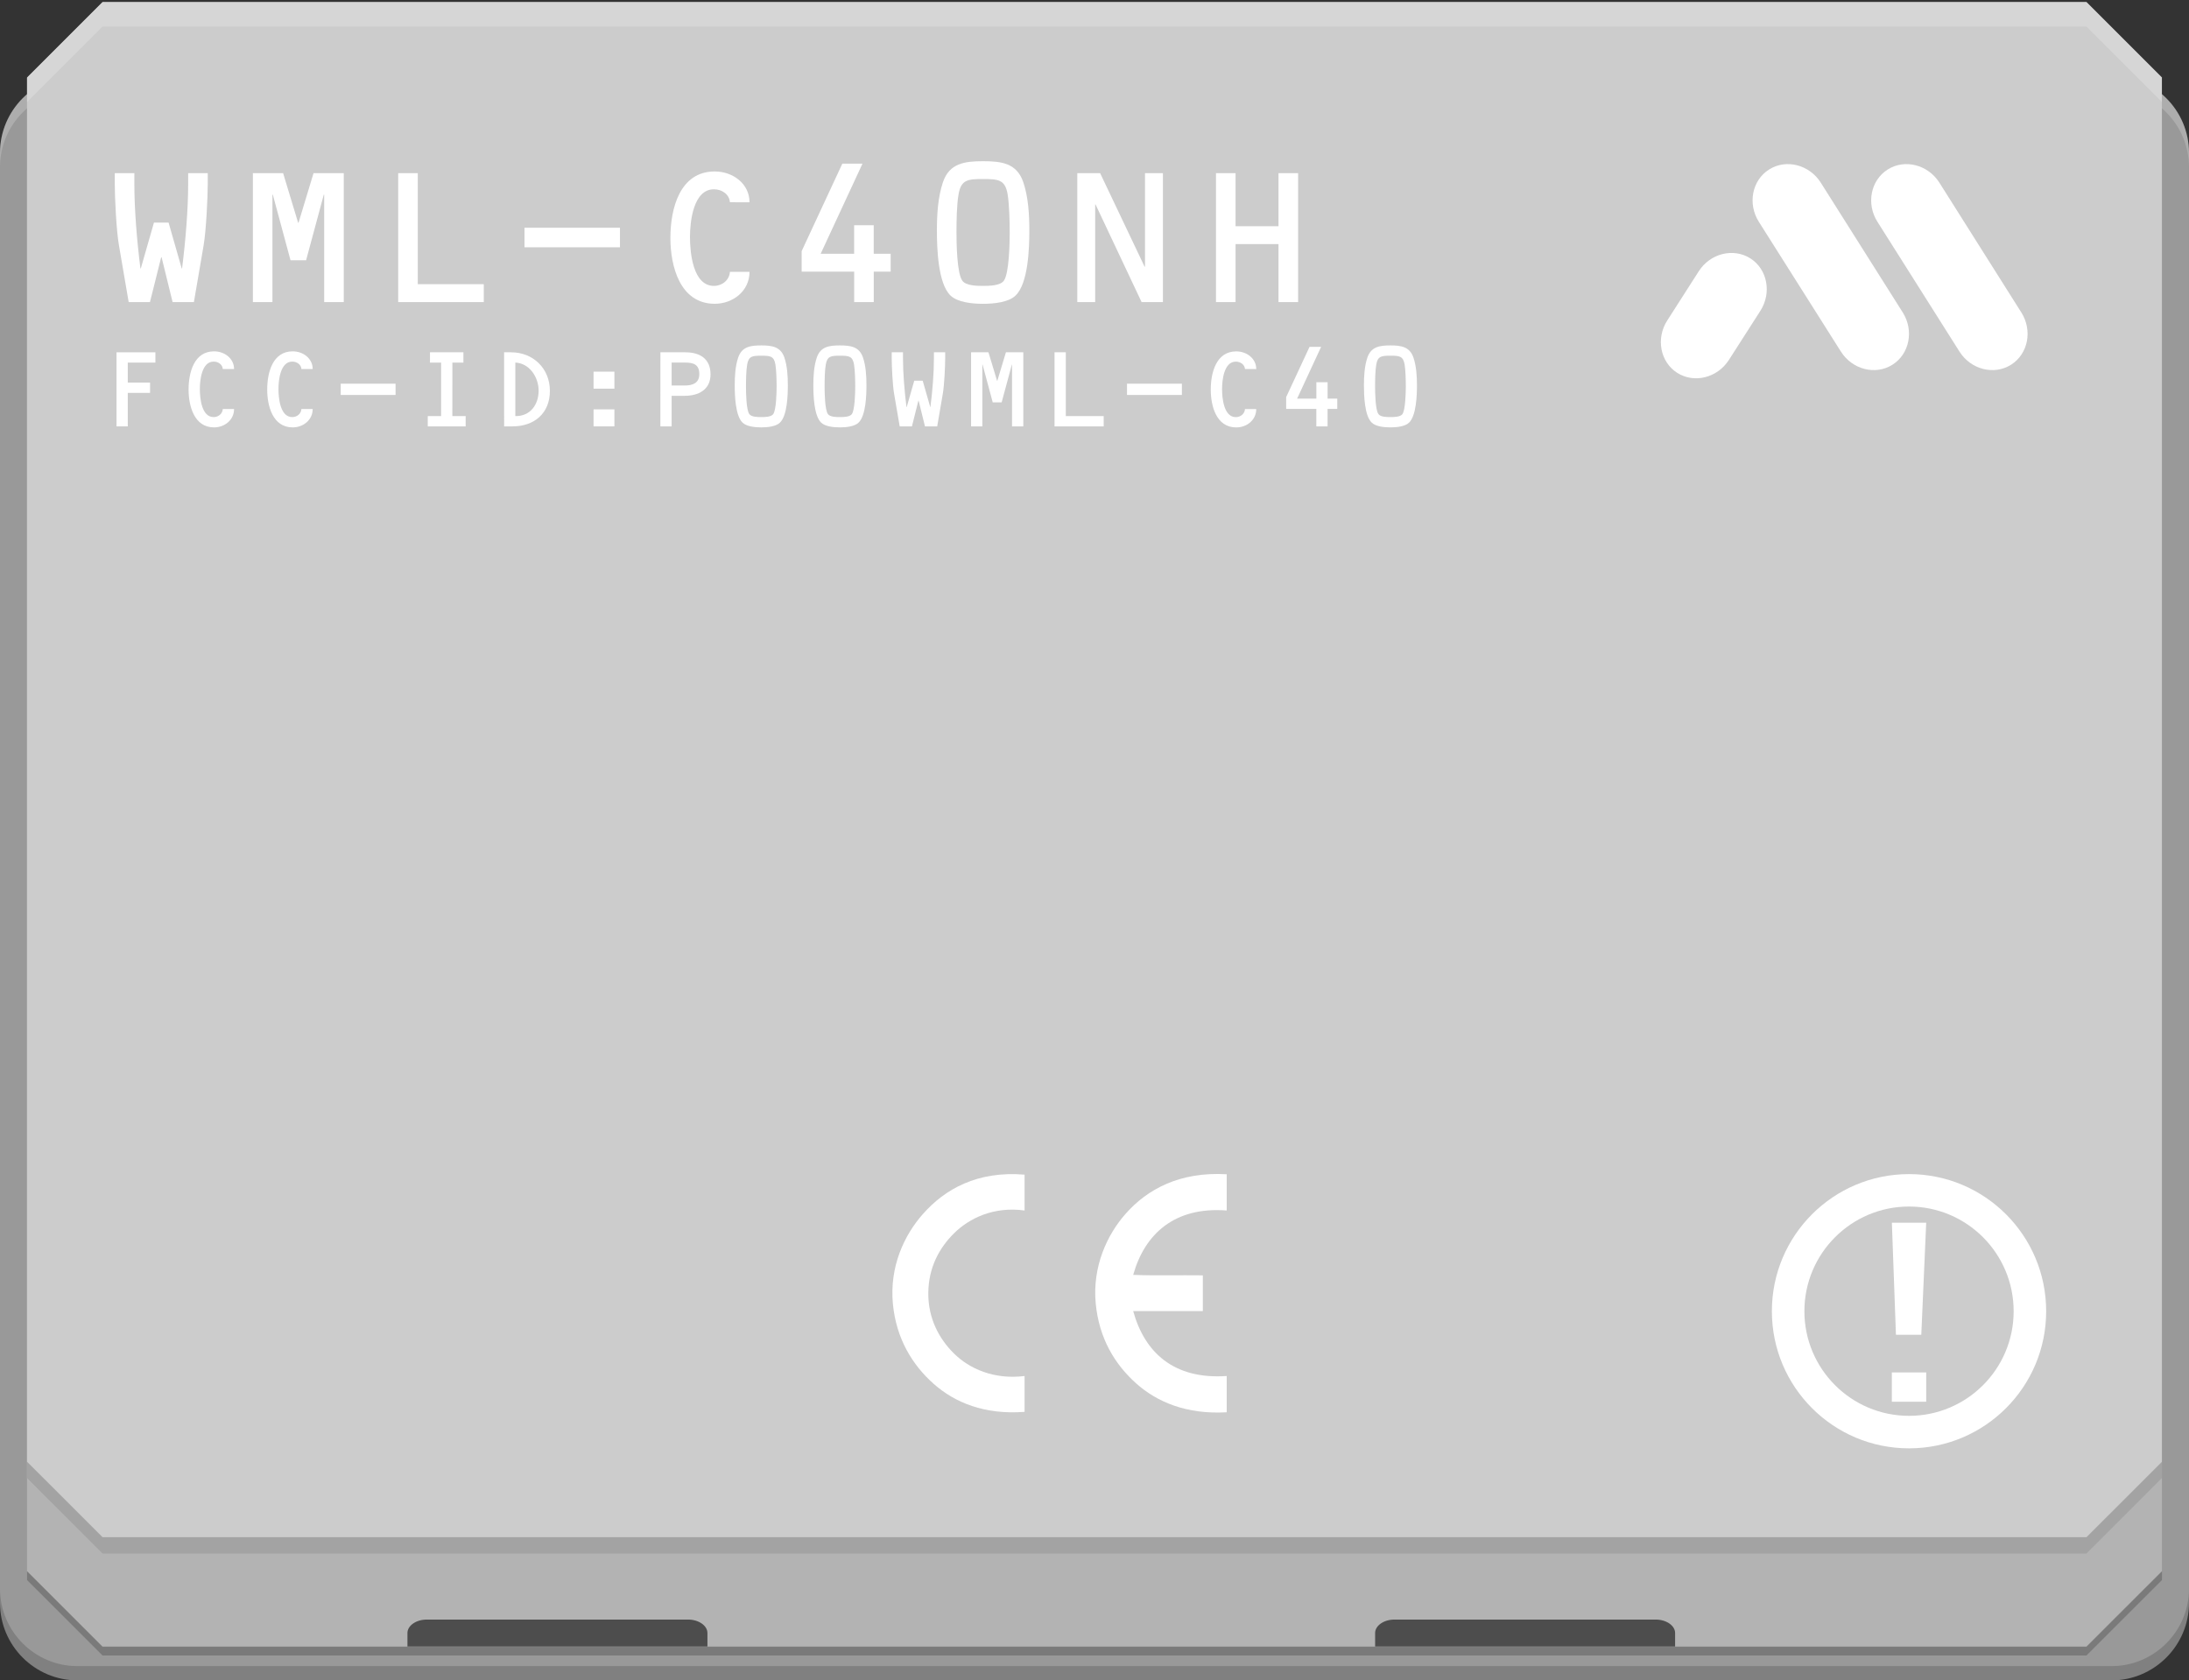 <?xml version="1.0" encoding="utf-8"?>
<!-- Generator: Adobe Illustrator 16.0.0, SVG Export Plug-In . SVG Version: 6.00 Build 0)  -->
<!DOCTYPE svg PUBLIC "-//W3C//DTD SVG 1.1//EN" "http://www.w3.org/Graphics/SVG/1.1/DTD/svg11.dtd">
<svg version="1.1" id="Ebene_1" xmlns:svg="http://www.w3.org/2000/svg"
	 xmlns="http://www.w3.org/2000/svg" xmlns:xlink="http://www.w3.org/1999/xlink" x="0px" y="0px" width="56.551px"
	 height="43.417px" viewBox="0 0 56.551 43.417" enable-background="new 0 0 56.551 43.417" xml:space="preserve">
<rect x="0" y="0" width="56.551" height="43.417" fill="#333333" stroke="none"/>
<g>
	<path fill="#808080" d="M56.551,4.315c0-1.1-0.9-2-2-2H2c-1.101,0-2,0.901-2,2v37.103c0,1.101,0.899,2,2,2h52.551
		c1.1,0,2-0.899,2-2V4.315z"/>
</g>
<g>
	<path fill="#999999" d="M56.551,3.949c0-1.1-0.9-2-2-2H2c-1.101,0-2,0.901-2,2V41.05c0,1.1,0.899,2,2,2h52.551c1.1,0,2-0.9,2-2
		V3.949z"/>
</g>
<g opacity="0.2" enable-background="new    ">
	<path fill="#FFFFFF" d="M0,4.315c0-1.1,0.899-2,2-2h52.551c1.1,0,2,0.901,2,2V3.949c0-1.1-0.9-2-2-2H2c-1.101,0-2,0.901-2,2V4.315z
		"/>
</g>
<g>
	<path fill="#B3B3B3" d="M55.854,4.407l-1.303-2.458H2L0.698,4.407v36.186l1.95,1.949H53.9l1.951-1.949V4.407H55.854z"/>
</g>
<g opacity="0.2" enable-background="new    ">
	<path d="M55.854,40.6l-1.951,1.95H2.649l-1.95-1.95v0.226l1.95,1.949h51.253l1.951-1.949"/>
</g>
<g>
	<path fill="#CCCCCC" d="M55.854,2.007l-1.951-1.951H2.649L0.698,2.007v36.185l1.951,1.95H53.9l1.951-1.95V2.007H55.854z"/>
</g>
<g>
	<path fill="#4D4D4D" d="M43.275,42.195c0-0.191-0.226-0.348-0.5-0.348h-6.75c-0.274,0-0.5,0.156-0.5,0.348c0,0.192,0,0.348,0,0.348
		h7.75C43.275,42.542,43.275,42.386,43.275,42.195z"/>
</g>
<g>
	<path fill="#4D4D4D" d="M18.276,42.195c0-0.191-0.225-0.348-0.5-0.348h-6.75c-0.275,0-0.5,0.156-0.5,0.348c0,0.192,0,0.348,0,0.348
		h7.75C18.276,42.542,18.276,42.386,18.276,42.195z"/>
</g>
<g>
	<path fill="#FFFFFF" d="M26.469,30.351c0,0.309,0,0.615,0,0.926c-0.791-0.109-1.431,0.197-1.829,0.596
		c-0.374,0.373-0.654,0.877-0.658,1.541c-0.004,0.662,0.286,1.184,0.658,1.553c0.396,0.396,1.037,0.686,1.829,0.587
		c0,0.309,0,0.616,0,0.926c-1.037,0.079-1.806-0.241-2.354-0.729c-0.541-0.481-0.963-1.16-1.048-2.064
		c-0.09-0.957,0.292-1.771,0.771-2.313C24.409,30.724,25.247,30.25,26.469,30.351z"/>
</g>
<g>
	<path fill="#FFFFFF" d="M31.691,30.341c0,0.312,0,0.623,0,0.936c-1.352-0.104-2.121,0.612-2.416,1.664
		c0.578,0.023,1.201,0.004,1.799,0.012c0,0.309,0,0.616,0,0.924c-0.6,0-1.199,0-1.799,0c0.293,1.06,1.039,1.771,2.416,1.677
		c0,0.312,0,0.624,0,0.937c-1.037,0.059-1.801-0.264-2.344-0.75c-0.539-0.484-0.954-1.152-1.04-2.064
		c-0.09-0.953,0.298-1.779,0.771-2.313C29.639,30.728,30.477,30.27,31.691,30.341z"/>
</g>
<g enable-background="new    ">
	<path fill="#FFFFFF" d="M4.355,5.751l0.339,1.184h0.01C4.797,6.194,4.861,5.398,4.861,4.75V4.474h0.506V4.75
		c0,0.334-0.04,1.203-0.108,1.597l-0.25,1.459h-0.55l-0.285-1.16h-0.01l-0.29,1.159h-0.55l-0.25-1.459
		C3.004,5.953,2.965,5.083,2.965,4.75V4.474h0.506V4.75c0,0.648,0.063,1.444,0.157,2.186h0.01l0.339-1.184L4.355,5.751L4.355,5.751z
		"/>
	<path fill="#FFFFFF" d="M8.1,4.474h0.781v3.331H8.375V5.029h-0.01L7.908,6.724H7.505L7.048,5.029h-0.01v2.776H6.533V4.474h0.781
		l0.388,1.282h0.01L8.1,4.474z"/>
	<path fill="#FFFFFF" d="M12.498,7.343v0.462h-2.211V4.474h0.506v2.869H12.498z"/>
	<path fill="#FFFFFF" d="M13.55,5.884h2.466V6.39H13.55V5.884z"/>
	<path fill="#FFFFFF" d="M18.857,5.226c-0.015-0.202-0.201-0.335-0.413-0.335c-0.536,0-0.619,0.841-0.619,1.233
		c0,0.398,0.074,1.263,0.619,1.263c0.211,0,0.398-0.147,0.413-0.363h0.506c0,0.496-0.428,0.825-0.899,0.825
		c-0.899,0-1.145-0.973-1.145-1.7c0-0.766,0.246-1.719,1.145-1.719c0.472,0,0.899,0.319,0.899,0.796H18.857z"/>
	<path fill="#FFFFFF" d="M23.01,6.557v0.462h-0.437v0.786h-0.506V7.019H20.71v-0.53l1.051-2.261h0.521l-1.081,2.329h0.865V5.82
		h0.506v0.737H23.01z"/>
	<path fill="#FFFFFF" d="M26.435,4.705c0.132,0.389,0.157,0.846,0.157,1.253c0,0.438-0.025,1.361-0.354,1.676
		c-0.177,0.177-0.56,0.216-0.84,0.216c-0.285,0-0.663-0.039-0.845-0.216c-0.324-0.314-0.349-1.238-0.349-1.676
		c0-0.407,0.025-0.864,0.157-1.253c0.167-0.486,0.555-0.54,1.037-0.54C25.875,4.165,26.268,4.218,26.435,4.705z M24.764,5.019
		C24.715,5.29,24.71,5.732,24.71,6.012c0,0.26,0.01,1.056,0.152,1.242c0.093,0.128,0.368,0.133,0.535,0.133s0.442-0.005,0.536-0.133
		c0.138-0.187,0.152-0.982,0.152-1.242c0-0.28-0.01-0.723-0.054-0.993c-0.064-0.378-0.241-0.393-0.634-0.393
		C25.005,4.626,24.828,4.641,24.764,5.019z"/>
	<path fill="#FFFFFF" d="M29.58,4.474h0.463v3.331h-0.551l-1.189-2.521h-0.01v2.521h-0.462V4.474h0.59l1.149,2.417h0.01V4.474z"/>
	<path fill="#FFFFFF" d="M31.92,6.306v1.499h-0.506V4.474h0.506v1.371h1.109V4.474h0.507v3.331h-0.507V6.306H31.92z"/>
</g>
<g enable-background="new    ">
	<path fill="#FFFFFF" d="M3.301,9.885h0.576v0.266H3.301v0.866H3.01V9.103h1.005v0.266H3.301V9.885z"/>
	<path fill="#FFFFFF" d="M5.755,9.535C5.747,9.419,5.64,9.343,5.519,9.343c-0.308,0-0.356,0.482-0.356,0.708
		c0,0.229,0.042,0.726,0.356,0.726c0.121,0,0.229-0.084,0.237-0.209h0.291c0,0.285-0.246,0.475-0.517,0.475
		c-0.517,0-0.658-0.559-0.658-0.977c0-0.44,0.141-0.988,0.658-0.988c0.271,0,0.517,0.184,0.517,0.457H5.755z"/>
	<path fill="#FFFFFF" d="M7.787,9.535C7.778,9.419,7.671,9.343,7.55,9.343c-0.308,0-0.356,0.482-0.356,0.708
		c0,0.229,0.042,0.726,0.356,0.726c0.121,0,0.229-0.084,0.237-0.209h0.291c0,0.285-0.246,0.475-0.517,0.475
		c-0.517,0-0.658-0.559-0.658-0.977c0-0.44,0.141-0.988,0.658-0.988c0.271,0,0.517,0.184,0.517,0.457H7.787z"/>
	<path fill="#FFFFFF" d="M8.802,9.914h1.417v0.291H8.802V9.914z"/>
	<path fill="#FFFFFF" d="M11.686,10.751h0.344v0.266h-0.979v-0.266h0.345V9.369h-0.288V9.103h0.864v0.266h-0.285L11.686,10.751
		L11.686,10.751z"/>
	<path fill="#FFFFFF" d="M13.023,9.103h0.181c0.57,0,1.002,0.418,1.002,0.997c0,0.581-0.406,0.917-0.965,0.917h-0.217L13.023,9.103
		L13.023,9.103z M13.313,10.751c0.384,0.009,0.602-0.296,0.602-0.657c0-0.345-0.234-0.709-0.602-0.726V10.751z"/>
	<path fill="#FFFFFF" d="M15.873,9.603v0.44h-0.539v-0.44H15.873z M15.873,10.577v0.44h-0.539v-0.44H15.873z"/>
	<path fill="#FFFFFF" d="M17.061,9.103h0.646c0.381,0,0.649,0.172,0.649,0.57s-0.313,0.554-0.669,0.554h-0.336v0.79H17.06
		L17.061,9.103L17.061,9.103z M17.693,9.961c0.2,0,0.373-0.063,0.373-0.294c0-0.251-0.152-0.299-0.37-0.299h-0.345v0.593H17.693z"/>
	<path fill="#FFFFFF" d="M20.263,9.236c0.076,0.223,0.09,0.485,0.09,0.72c0,0.251-0.014,0.782-0.203,0.963
		c-0.102,0.102-0.322,0.124-0.483,0.124c-0.164,0-0.381-0.022-0.485-0.124c-0.187-0.181-0.201-0.712-0.201-0.963
		c0-0.234,0.014-0.497,0.09-0.72c0.096-0.279,0.319-0.311,0.596-0.311C19.941,8.925,20.167,8.957,20.263,9.236z M19.303,9.417
		c-0.028,0.155-0.031,0.409-0.031,0.57c0,0.149,0.005,0.606,0.087,0.714c0.054,0.073,0.212,0.076,0.308,0.076
		s0.254-0.003,0.308-0.076c0.079-0.107,0.088-0.564,0.088-0.714c0-0.161-0.006-0.415-0.031-0.57
		c-0.037-0.218-0.138-0.226-0.364-0.226S19.34,9.199,19.303,9.417z"/>
	<path fill="#FFFFFF" d="M22.294,9.236c0.076,0.223,0.09,0.485,0.09,0.72c0,0.251-0.014,0.782-0.203,0.963
		c-0.102,0.102-0.322,0.124-0.483,0.124c-0.164,0-0.381-0.022-0.485-0.124c-0.187-0.181-0.201-0.712-0.201-0.963
		c0-0.234,0.014-0.497,0.09-0.72c0.096-0.279,0.319-0.311,0.596-0.311C21.973,8.925,22.199,8.957,22.294,9.236z M21.334,9.417
		c-0.028,0.155-0.031,0.409-0.031,0.57c0,0.149,0.005,0.606,0.087,0.714c0.054,0.073,0.212,0.076,0.308,0.076
		c0.096,0,0.254-0.003,0.308-0.076c0.079-0.107,0.088-0.564,0.088-0.714c0-0.161-0.006-0.415-0.031-0.57
		c-0.037-0.218-0.138-0.226-0.364-0.226C21.473,9.191,21.372,9.199,21.334,9.417z"/>
	<path fill="#FFFFFF" d="M23.837,9.837l0.195,0.68h0.005c0.054-0.426,0.09-0.883,0.09-1.256V9.103h0.291v0.158
		c0,0.192-0.022,0.691-0.062,0.917l-0.144,0.839h-0.316l-0.164-0.666h-0.006l-0.167,0.666h-0.316l-0.144-0.839
		c-0.04-0.226-0.062-0.725-0.062-0.917V9.103h0.291v0.158c0,0.373,0.037,0.83,0.09,1.256h0.006l0.195-0.68H23.837z"/>
	<path fill="#FFFFFF" d="M25.987,9.103h0.449v1.914h-0.291V9.422H26.14l-0.263,0.974h-0.231l-0.262-0.974h-0.006v1.595h-0.291V9.103
		h0.449l0.223,0.737h0.006L25.987,9.103z"/>
	<path fill="#FFFFFF" d="M28.513,10.751v0.266h-1.27V9.103h0.291v1.648H28.513z"/>
	<path fill="#FFFFFF" d="M29.115,9.914h1.418v0.291h-1.418V9.914z"/>
	<path fill="#FFFFFF" d="M32.163,9.535c-0.009-0.115-0.116-0.191-0.237-0.191c-0.307,0-0.355,0.482-0.355,0.708
		c0,0.229,0.043,0.726,0.355,0.726c0.121,0,0.229-0.084,0.237-0.209h0.291c0,0.285-0.245,0.475-0.517,0.475
		c-0.518,0-0.658-0.559-0.658-0.977c0-0.44,0.142-0.988,0.658-0.988c0.271,0,0.517,0.184,0.517,0.457L32.163,9.535L32.163,9.535z"/>
	<path fill="#FFFFFF" d="M34.547,10.3v0.266h-0.25v0.451h-0.291v-0.451h-0.779V10.26l0.604-1.298h0.299L33.51,10.3h0.497V9.876
		h0.291V10.3H34.547z"/>
	<path fill="#FFFFFF" d="M36.514,9.236c0.076,0.223,0.092,0.485,0.092,0.72c0,0.251-0.016,0.782-0.203,0.963
		c-0.103,0.102-0.321,0.124-0.483,0.124c-0.163,0-0.381-0.022-0.483-0.124c-0.188-0.181-0.201-0.712-0.201-0.963
		c0-0.234,0.014-0.497,0.09-0.72c0.097-0.279,0.32-0.311,0.596-0.311C36.191,8.925,36.418,8.957,36.514,9.236z M35.555,9.417
		c-0.027,0.155-0.031,0.409-0.031,0.57c0,0.149,0.006,0.606,0.088,0.714c0.054,0.073,0.212,0.076,0.308,0.076
		c0.097,0,0.255-0.003,0.31-0.076c0.078-0.107,0.088-0.564,0.088-0.714c0-0.161-0.006-0.415-0.031-0.57
		c-0.037-0.218-0.139-0.226-0.365-0.226S35.592,9.199,35.555,9.417z"/>
</g>
<g>
	<path fill="#FFFFFF" d="M49.156,8.073c0.294,0.465,0.175,1.073-0.266,1.351c-0.439,0.278-1.039,0.125-1.332-0.34l-2.121-3.355
		c-0.293-0.465-0.174-1.073,0.267-1.35c0.438-0.278,1.04-0.125,1.334,0.34L49.156,8.073z"/>
</g>
<g>
	<path fill="#FFFFFF" d="M52.219,8.073c0.295,0.465,0.176,1.073-0.265,1.351c-0.44,0.278-1.039,0.125-1.333-0.34l-2.12-3.355
		c-0.294-0.465-0.174-1.073,0.267-1.35c0.438-0.278,1.039-0.125,1.334,0.34L52.219,8.073z"/>
</g>
<g>
	<path fill="#FFFFFF" d="M44.664,9.301c-0.297,0.463-0.898,0.612-1.336,0.332c-0.438-0.28-0.553-0.889-0.256-1.352l0.814-1.272
		c0.297-0.463,0.896-0.612,1.336-0.331c0.438,0.28,0.553,0.889,0.256,1.353L44.664,9.301z"/>
</g>
<g>
	<path fill="#FFFFFF" d="M49.318,30.337c-1.957,0-3.543,1.586-3.543,3.543s1.586,3.543,3.543,3.543s3.543-1.586,3.543-3.543
		S51.275,30.337,49.318,30.337z M49.318,36.583c-1.492,0-2.703-1.211-2.703-2.703c0-1.493,1.211-2.705,2.703-2.705
		s2.703,1.212,2.703,2.705C52.021,35.373,50.811,36.583,49.318,36.583z"/>
</g>
<g>
	<path fill="#FFFFFF" d="M49.762,31.593l-0.127,2.896H48.98l-0.105-2.896H49.762z M49.762,35.462v0.756h-0.888v-0.756H49.762z"/>
</g>
<g>
	<path fill="#CCCCCC" d="M55.854,2.007l-1.951-1.951H2.649L0.698,2.007"/>
</g>
<g opacity="0.2" enable-background="new    ">
	<path fill="#FFFFFF" d="M0.698,2.635l1.951-1.951H53.9l1.951,1.951V2.007L53.9,0.056H2.649L0.698,2.007V2.635z"/>
</g>
<g opacity="0.2" enable-background="new    ">
	<path d="M55.854,37.768l-1.951,1.95H2.649l-1.951-1.95v0.424l1.951,1.95H53.9l1.951-1.95v-0.424H55.854z"/>
</g>
</svg>
